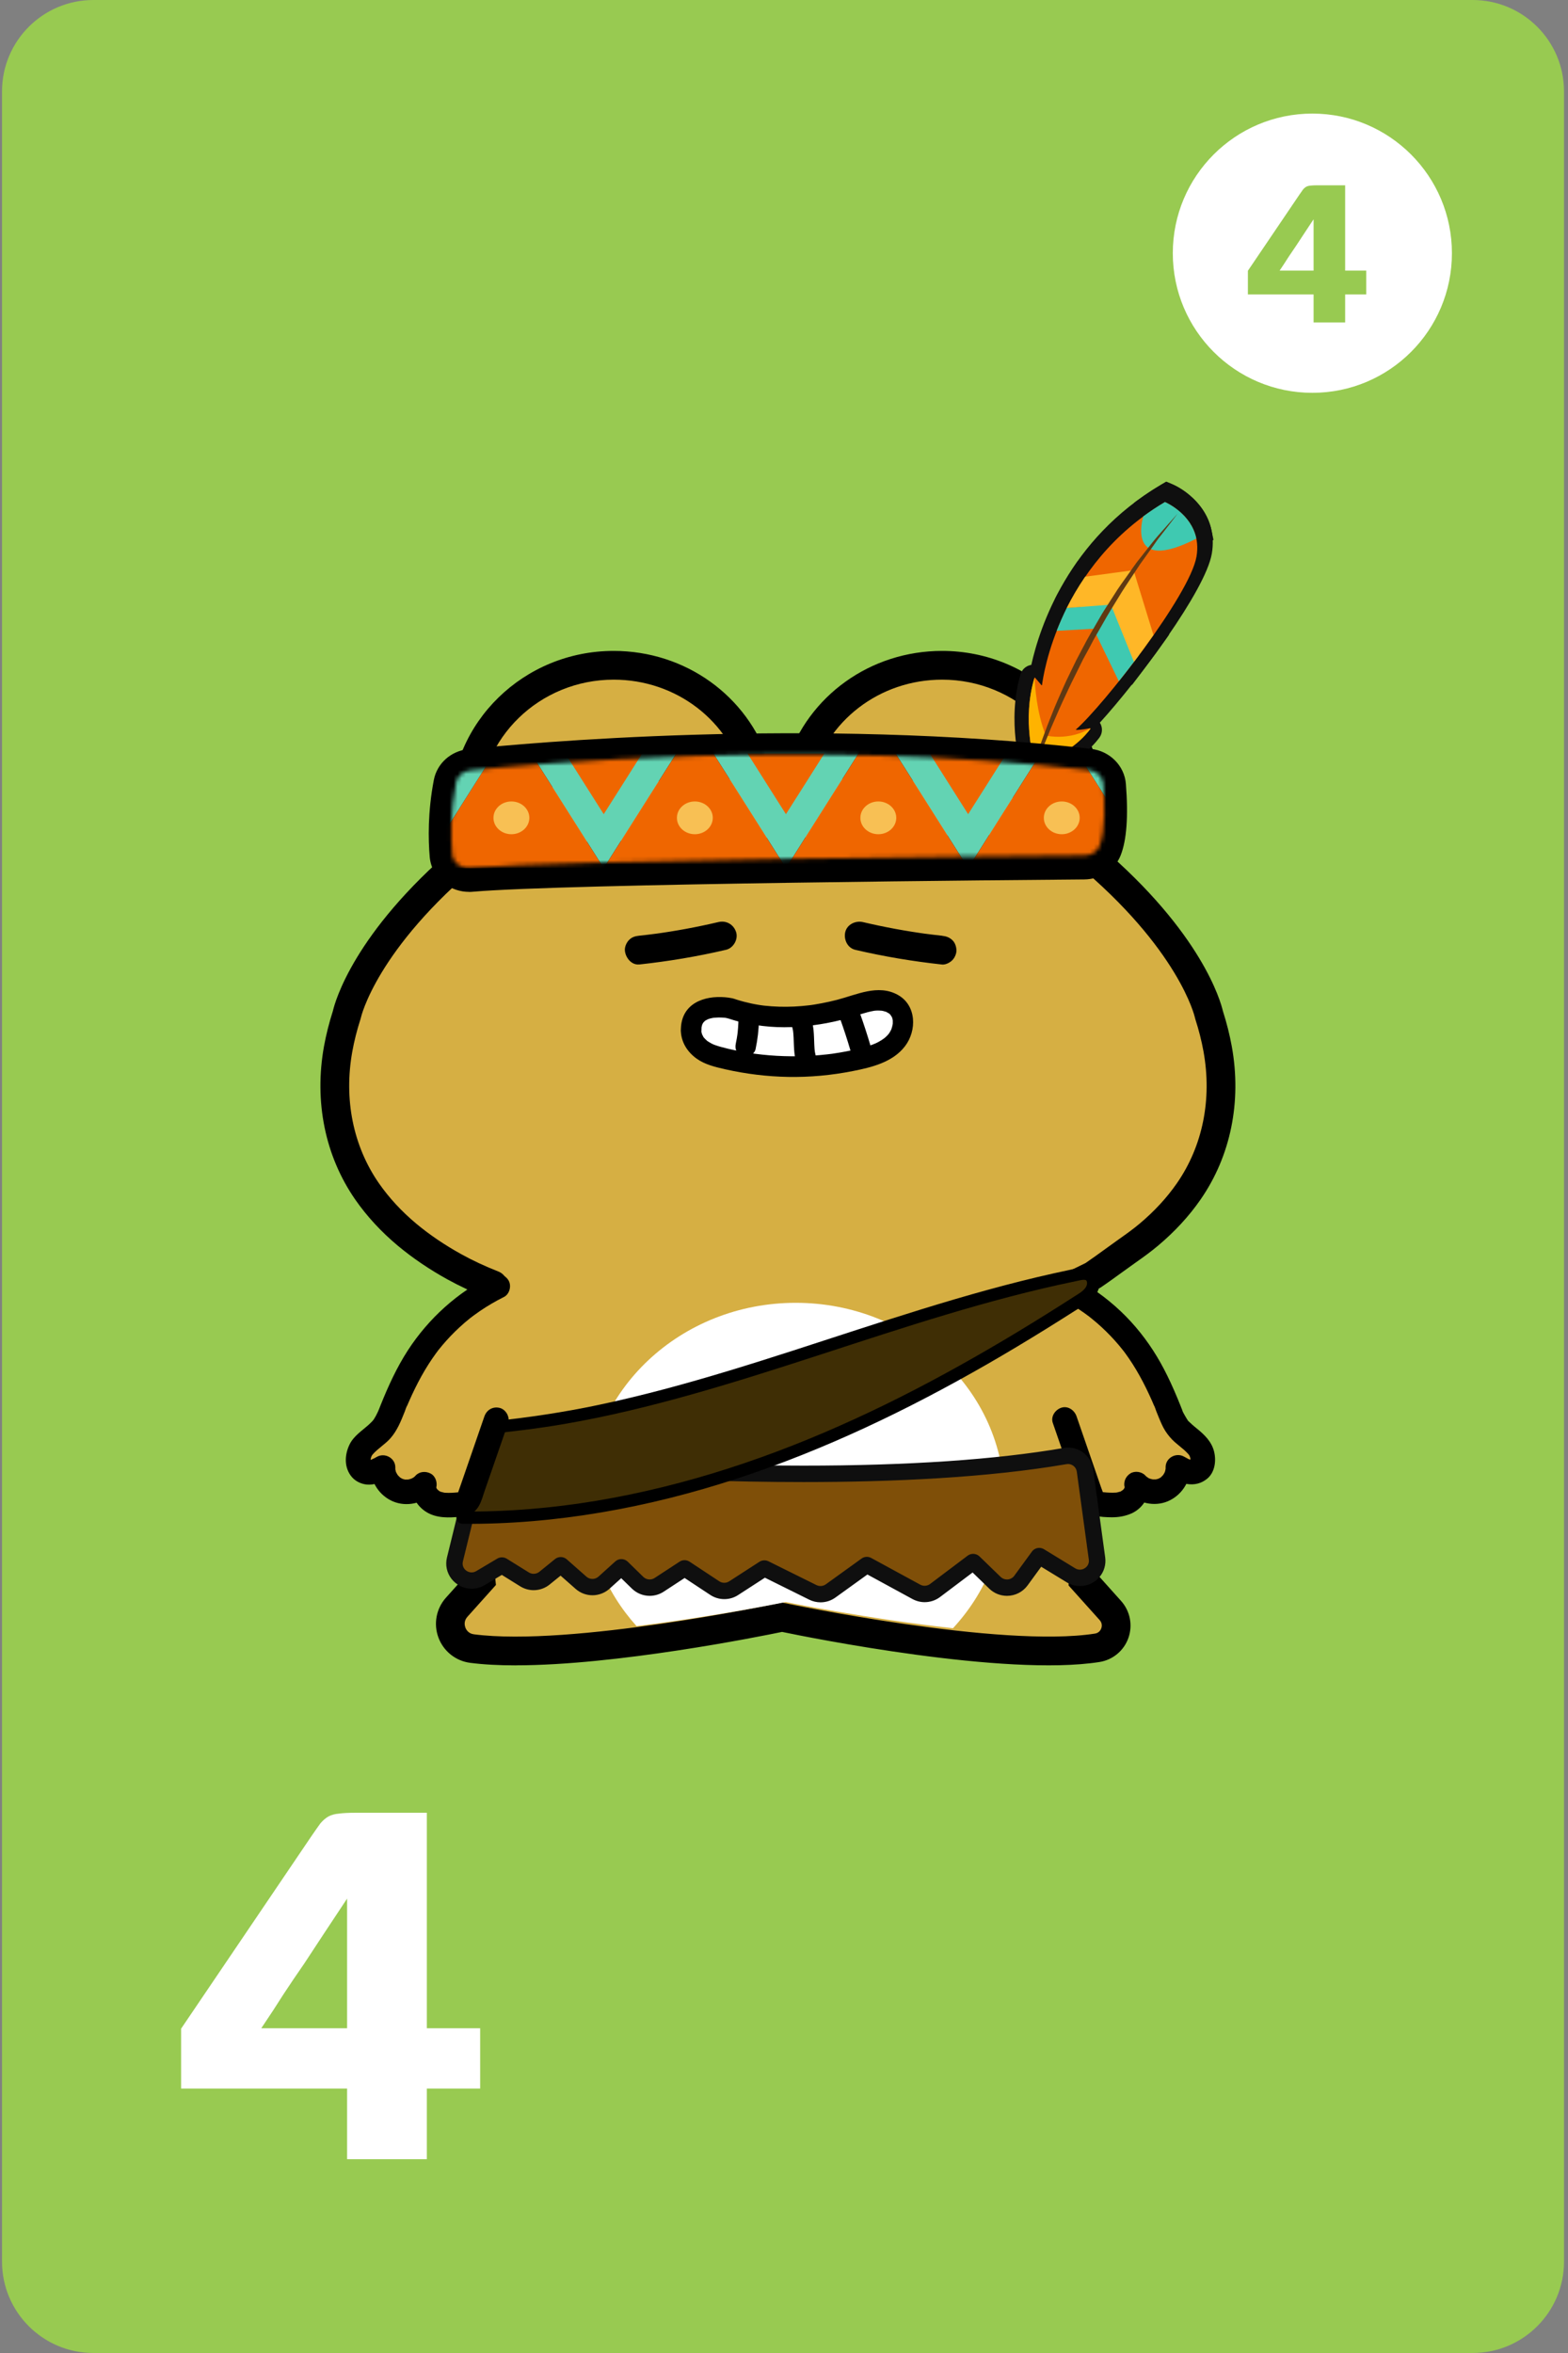 <svg width="382" height="573" viewBox="0 0 382 573" fill="none" xmlns="http://www.w3.org/2000/svg">
<rect x="0" y="0" width="382" height="573" fill="#808080" stroke="none"/>
<g clip-path="url(#clip0_873_1786)">
<path d="M358.76 0H22.76C10.461 0 0.49 9.971 0.49 22.27V550.73C0.49 563.029 10.461 573 22.76 573H358.76C371.06 573 381.03 563.029 381.03 550.73V22.27C381.03 9.971 371.06 0 358.76 0Z" fill="#98CA51"/>
<path d="M319.721 95.66C338.498 95.66 353.721 80.438 353.721 61.66C353.721 42.882 338.498 27.66 319.721 27.66C300.943 27.66 285.721 42.882 285.721 61.66C285.721 80.438 300.943 95.66 319.721 95.66Z" fill="white"/>
<path d="M327.709 65.895H332.849V71.704H327.709V78.516H320.019V71.704H304.014V65.937L316.551 47.424C316.913 46.894 317.205 46.477 317.428 46.17C317.679 45.864 317.958 45.627 318.264 45.46C318.543 45.32 318.863 45.237 319.225 45.209C319.615 45.153 320.159 45.125 320.855 45.125H327.709V65.895ZM320.019 65.895V53.4C319.211 54.626 318.473 55.74 317.804 56.743C317.164 57.718 316.523 58.693 315.882 59.668C315.186 60.671 314.517 61.66 313.876 62.635C313.263 63.61 312.553 64.697 311.745 65.895H320.019Z" fill="#98CA51"/>
<path d="M68.981 546.34C87.758 546.34 102.98 531.118 102.98 512.34C102.98 493.562 87.758 478.34 68.981 478.34C50.203 478.34 34.98 493.562 34.98 512.34C34.98 531.118 50.203 546.34 68.981 546.34Z" fill="#98CA51"/>
<path d="M103.989 493.92H116.976V508.597H103.989V525.808H84.56V508.597H44.119V494.025L75.796 447.249C76.711 445.911 77.45 444.855 78.013 444.081C78.647 443.307 79.351 442.708 80.125 442.286C80.829 441.934 81.639 441.723 82.554 441.652C83.539 441.512 84.912 441.441 86.672 441.441H103.989V493.92ZM84.56 493.92V462.348C82.519 465.445 80.653 468.261 78.964 470.795C77.345 473.259 75.726 475.723 74.107 478.187C72.347 480.721 70.657 483.22 69.038 485.683C67.49 488.147 65.695 490.893 63.653 493.92H84.56Z" fill="white"/>
<path d="M263.75 362.59L120.41 349.11V304.03H265.28L263.75 362.59Z" fill="#D6AF43"/>
<path d="M120.111 312.89C116.881 311.62 113.721 310.16 110.651 308.47C106.601 306.23 102.741 303.65 99.201 300.71C95.491 297.61 92.151 294.07 89.411 290.11C82.311 279.87 80.181 267.52 82.371 255.43C82.881 252.61 83.601 249.83 84.481 247.11C84.481 247.11 87.961 229.7 114.831 207.42C113.831 204.19 113.291 200.78 113.291 197.24C113.291 177.78 129.501 162.01 149.501 162.01C166.611 162.01 180.931 173.56 184.721 189.07C185.331 188.95 188.321 188.97 189.511 188.99C190.711 188.98 193.701 188.95 194.301 189.07C198.091 173.55 212.411 162.01 229.521 162.01C249.521 162.01 265.731 177.78 265.731 197.24C265.731 200.78 265.191 204.2 264.191 207.42C291.071 229.69 294.541 247.11 294.541 247.11C295.421 249.84 296.141 252.62 296.651 255.43C298.841 267.52 296.711 279.87 289.611 290.11C286.871 294.06 283.531 297.6 279.821 300.71C278.171 302.09 276.431 303.35 274.671 304.58C271.841 306.57 269.081 308.66 266.221 310.6L261.541 312.89" fill="#D6AF43"/>
<path d="M120.11 316.39C119.68 316.39 119.25 316.31 118.83 316.14C115.27 314.74 112.05 313.23 108.96 311.53C104.6 309.12 100.56 306.38 96.971 303.4C92.861 299.97 89.361 296.17 86.54 292.11C79.201 281.52 76.501 268.27 78.93 254.81C79.441 252 80.171 249.1 81.1 246.19C81.621 243.94 86.201 227.2 110.86 206.19C110.15 203.26 109.79 200.26 109.79 197.24C109.79 175.89 127.6 158.51 149.5 158.51C166.98 158.51 182.14 169.46 187.33 185.48C187.94 185.48 188.67 185.48 189.55 185.49C190.39 185.49 191.1 185.49 191.69 185.48C196.89 169.46 212.05 158.51 229.52 158.51C251.41 158.51 269.23 175.88 269.23 197.24C269.23 200.26 268.87 203.26 268.16 206.19C292.82 227.21 297.4 243.95 297.92 246.19C298.85 249.1 299.58 252 300.09 254.81C302.53 268.27 299.83 281.52 292.48 292.11C289.67 296.17 286.16 299.97 282.06 303.4C280.41 304.78 278.72 306.02 276.68 307.45C275.56 308.24 274.45 309.04 273.34 309.85C271.67 311.06 269.94 312.32 268.18 313.51L267.76 313.75L263.08 316.04C261.34 316.89 259.25 316.17 258.4 314.44C257.55 312.7 258.27 310.61 260 309.76L264.46 307.58C266.06 306.49 267.67 305.32 269.23 304.19C270.37 303.36 271.51 302.54 272.65 301.73C274.54 300.4 276.11 299.26 277.57 298.04C281.19 295.01 284.27 291.68 286.73 288.13C293.01 279.07 295.31 267.68 293.2 256.06C292.74 253.5 292.07 250.85 291.21 248.19L291.11 247.8C291.08 247.66 287.32 231.14 261.96 210.12L260.16 208.63L260.85 206.39C261.77 203.42 262.24 200.35 262.24 197.24C262.24 179.74 247.57 165.51 229.53 165.51C214.3 165.51 201.22 175.54 197.71 189.9L196.92 193.15L193.73 192.52C193.39 192.49 192.19 192.45 189.56 192.48C186.86 192.45 185.65 192.48 185.31 192.52L182.12 193.15L181.33 189.9C177.82 175.54 164.74 165.51 149.51 165.51C131.48 165.51 116.8 179.74 116.8 197.24C116.8 200.34 117.27 203.42 118.19 206.39L118.88 208.63L117.08 210.12C91.721 231.14 87.96 247.65 87.921 247.82L87.82 248.19C86.96 250.86 86.29 253.51 85.831 256.06C83.731 267.68 86.02 279.07 92.3 288.13C94.76 291.67 97.841 295.01 101.46 298.03C104.71 300.73 108.38 303.21 112.36 305.41C115.18 306.97 118.14 308.35 121.42 309.64C123.22 310.35 124.1 312.38 123.39 314.18C122.85 315.56 121.53 316.4 120.13 316.4L120.11 316.39Z" fill="black"/>
<path d="M116.62 345.11C115.14 364.83 117.19 384.79 117.19 384.79L111.27 391.38C108.01 395.01 110.15 400.81 114.98 401.45C139.42 404.65 190.52 393.83 190.52 393.83C190.52 393.83 243.4 405.03 267.3 401.27C271.59 400.6 273.4 395.42 270.51 392.2L263.86 384.79C263.86 384.79 264.26 369.38 263.97 355.85V347.15" fill="#D6AF43"/>
<path d="M125.64 405.55C121.6 405.55 117.84 405.36 114.53 404.93C111.01 404.47 108.05 402.11 106.81 398.77C105.57 395.43 106.28 391.7 108.66 389.05L113.55 383.6C113.1 378.48 111.85 361.72 113.12 344.85C113.26 342.92 114.94 341.48 116.87 341.62C118.8 341.76 120.24 343.44 120.1 345.37C118.66 364.54 120.64 384.24 120.66 384.43L120.82 385.97L113.87 393.72C112.93 394.76 113.21 395.89 113.37 396.33C113.53 396.76 114.05 397.8 115.43 397.98C139 401.07 189.29 390.51 189.79 390.4L190.52 390.25L191.25 390.4C191.77 390.51 243.78 401.42 266.76 397.81C267.79 397.65 268.18 396.86 268.3 396.53C268.42 396.19 268.62 395.33 267.91 394.53L260.33 386.09L260.37 384.7C260.37 384.55 260.77 369.22 260.48 355.93V347.15C260.48 345.22 262.05 343.65 263.98 343.65C265.91 343.65 267.48 345.22 267.48 347.15V355.85C267.72 366.89 267.49 379.37 267.4 383.48L273.12 389.86C275.32 392.31 276 395.77 274.9 398.88C273.8 401.98 271.1 404.22 267.86 404.73C244.86 408.35 197.26 398.8 190.53 397.4C184.87 398.57 150.17 405.54 125.64 405.54V405.55Z" fill="black"/>
<path d="M232.161 396.51C239.951 388.1 244.691 377.12 244.691 365.09C244.691 338.67 221.931 317.26 193.861 317.26C165.791 317.26 143.031 338.68 143.031 365.09C143.031 376.87 147.571 387.66 155.081 395.99C174.261 393.64 191.411 390.13 191.411 390.13C191.411 390.13 211.291 394.2 232.181 396.51H232.161Z" fill="white"/>
<path d="M251.73 186.67C251.73 186.67 248.32 175.91 251.49 165.05C251.54 164.87 251.78 164.82 251.91 164.96L253.45 166.75C253.45 166.75 256.52 137.08 284.36 120.64C284.36 120.64 293.96 124.64 292.27 134.34C290.59 144.04 268.62 172.03 261.88 177.83C261.88 177.83 262.85 177.95 265.17 177.48C265.38 177.44 265.54 177.68 265.41 177.85C264.25 179.39 260.12 184.14 251.73 186.65V186.67Z" fill="#EF6600"/>
<path d="M249.77 190.39L248.88 187.58C248.73 187.1 245.23 175.81 248.62 164.21C248.96 163.07 249.89 162.2 251.05 161.95C251.12 161.94 251.19 161.92 251.25 161.91C253.31 152.63 260.32 131.35 282.83 118.06L284.12 117.3L285.51 117.88C289.59 119.58 296.88 125.32 295.22 134.86C293.66 143.82 277.22 165.82 267.95 175.98C267.95 175.98 267.95 175.99 267.96 176C268.68 177.15 268.62 178.59 267.81 179.67C266.26 181.73 261.67 186.83 252.59 189.54L249.76 190.39H249.77ZM253.34 171.25C252.86 175.83 253.38 180.03 253.88 182.72C255.57 182.01 257 181.22 258.2 180.42L254.76 180.01L259.93 175.56C266.9 169.56 287.87 142.2 289.32 133.83C290.25 128.47 286.53 125.37 284.47 124.09C259.54 139.73 256.47 166.78 256.44 167.06L255.72 174.01L253.35 171.24L253.34 171.25Z" fill="#0F0F0F"/>
<path d="M292.241 129.84C290.931 123.4 284.361 120.66 284.361 120.66C282.421 121.8 280.611 123.01 278.901 124.27C278.861 124.4 274.381 139 292.241 129.84Z" fill="#3FC9B1"/>
<path d="M282.86 135.85C280.87 135.85 279.24 135.31 277.95 134.22C273.99 130.9 275.66 124.62 276.03 123.39L276.32 122.44L277.12 121.85C278.97 120.49 280.89 119.21 282.83 118.07L284.12 117.31L285.51 117.89C285.84 118.03 293.56 121.34 295.17 129.24L295.63 131.47L293.61 132.51C289.27 134.74 285.7 135.85 282.87 135.85H282.86ZM281.55 126.05C281.27 127.52 281.3 129.19 281.8 129.62C281.81 129.63 283.15 130.65 288.52 128.29C287.44 126.25 285.65 124.87 284.45 124.11C283.47 124.73 282.5 125.38 281.55 126.05Z" fill="#0F0F0F"/>
<path d="M276.478 137.76L264.328 139.39C263.488 140.62 262.698 141.89 261.948 143.18C261.558 143.85 261.178 144.52 260.808 145.2C260.438 145.88 259.988 146.52 259.738 147.21C259.988 147.29 260.358 147.2 260.628 147.18L262.218 147.06C263.618 146.96 265.018 146.85 266.418 146.75C267.868 146.64 269.318 146.53 270.768 146.42L276.568 160.79C278.238 158.59 279.898 156.32 281.488 154.06L276.478 137.77V137.76Z" fill="#FFB727"/>
<path d="M275.759 166.81L268.809 149.57L260.849 150.17C260.379 150.23 259.629 150.33 258.799 150.06L255.879 149.1L256.909 146.21C257.179 145.44 257.579 144.78 257.889 144.24C257.989 144.08 258.079 143.91 258.169 143.76C258.549 143.06 258.949 142.37 259.349 141.68C260.199 140.22 261.019 138.93 261.849 137.71L262.599 136.61L278.599 134.46L284.789 154.58L283.949 155.78C282.389 158 280.709 160.3 278.959 162.6L275.769 166.81H275.759ZM272.729 143.26L277.339 154.7C277.619 154.31 277.899 153.92 278.179 153.53L274.349 141.08L266.059 142.19C265.719 142.72 265.379 143.27 265.029 143.84L272.729 143.26Z" fill="#0F0F0F"/>
<path d="M249.27 194.8C249.27 194.8 249.34 194.49 249.47 193.91C249.6 193.33 249.79 192.48 250.08 191.42C250.37 190.35 250.72 189.05 251.16 187.58C251.38 186.84 251.62 186.06 251.87 185.23C252.12 184.4 252.43 183.55 252.73 182.64C253.31 180.83 254.04 178.91 254.8 176.86C255.18 175.84 255.62 174.81 256.04 173.74C256.47 172.68 256.89 171.59 257.38 170.5C258.35 168.33 259.3 166.05 260.43 163.81C260.98 162.68 261.53 161.55 262.09 160.41C262.68 159.29 263.28 158.16 263.87 157.03C265.04 154.76 266.35 152.57 267.61 150.39C267.93 149.85 268.24 149.3 268.55 148.77C268.86 148.23 269.22 147.72 269.54 147.19C270.21 146.15 270.87 145.12 271.52 144.11C272.77 142.07 274.18 140.2 275.45 138.39C276.09 137.49 276.7 136.61 277.32 135.78C277.97 134.96 278.59 134.17 279.19 133.41C280.39 131.9 281.47 130.49 282.5 129.3C283.54 128.12 284.45 127.09 285.2 126.24C285.94 125.39 286.55 124.74 286.95 124.28C287.36 123.83 287.57 123.59 287.57 123.59C287.57 123.59 287.38 123.85 287.01 124.33C286.64 124.81 286.12 125.52 285.43 126.4C284.74 127.29 283.91 128.37 282.95 129.6C282.46 130.21 282.01 130.91 281.5 131.62C280.99 132.33 280.46 133.08 279.9 133.86C279.34 134.64 278.76 135.45 278.16 136.29C277.59 137.15 277 138.04 276.39 138.95C275.19 140.79 273.87 142.68 272.66 144.73C271.42 146.77 270.09 148.84 268.88 151.03C268.26 152.11 267.63 153.21 267.01 154.3C266.23 155.62 265.59 157.01 264.82 158.34C264.31 159.32 263.79 160.29 263.28 161.27C262.77 162.31 262.26 163.34 261.75 164.37C260.62 166.59 259.61 168.82 258.6 170.97C258.08 172.04 257.65 173.12 257.18 174.16C256.73 175.21 256.26 176.22 255.84 177.22C255.03 179.23 254.21 181.12 253.54 182.89C252.84 184.65 252.23 186.28 251.7 187.72C251.16 189.16 250.73 190.43 250.37 191.48C250.02 192.53 249.75 193.35 249.56 193.92C249.38 194.49 249.29 194.79 249.29 194.79L249.27 194.8Z" fill="#603913"/>
<path d="M252.13 195.7L246.34 194.16L246.54 193.27C246.68 192.66 246.88 191.77 247.18 190.65C247.49 189.49 247.85 188.19 248.28 186.72L248.99 184.36C249.16 183.79 249.36 183.22 249.56 182.63L249.87 181.7C250.38 180.12 250.99 178.46 251.64 176.71L251.97 175.82C252.23 175.13 252.5 174.45 252.78 173.75L253.5 171.96C253.86 171.07 254.22 170.16 254.63 169.26C254.88 168.69 255.14 168.11 255.4 167.52C256.12 165.87 256.87 164.17 257.73 162.46L259.37 159.1L261.19 155.63C262.19 153.69 263.3 151.78 264.37 149.94L265.93 147.25C266.15 146.87 266.4 146.48 266.64 146.1C266.75 145.93 266.86 145.76 266.97 145.58L268.96 142.47C269.91 140.92 270.94 139.47 271.95 138.07C272.29 137.59 272.63 137.12 272.96 136.65L273.66 135.67C274.07 135.09 274.48 134.52 274.88 133.97L277.62 130.49C278.51 129.36 279.36 128.29 280.18 127.33L282.91 124.24C283.43 123.65 283.88 123.15 284.25 122.74L285.3 121.57L289.92 125.39L288.93 126.69C288.61 127.12 288.21 127.64 287.75 128.24L285.27 131.43C284.97 131.81 284.71 132.18 284.45 132.56C284.27 132.82 284.08 133.09 283.88 133.36L280.58 137.98L278.84 140.6C278.5 141.12 278.14 141.66 277.77 142.22C276.9 143.52 276.01 144.87 275.19 146.26C274.83 146.86 274.47 147.44 274.11 148.03C273.22 149.48 272.29 150.97 271.46 152.49L269.57 155.8C269.17 156.47 268.83 157.13 268.46 157.83C268.12 158.49 267.77 159.15 267.4 159.8L265.4 163.68L264.39 165.71C263.49 167.49 262.66 169.27 261.86 170.99L261.27 172.25C260.96 172.9 260.69 173.52 260.43 174.13C260.25 174.56 260.06 174.99 259.87 175.4L259.4 176.46C259.11 177.1 258.83 177.74 258.57 178.37C258.27 179.11 257.97 179.85 257.67 180.57C257.18 181.74 256.72 182.87 256.31 183.95C255.6 185.74 255 187.34 254.47 188.77C253.95 190.18 253.52 191.43 253.17 192.45L252.11 195.68L252.13 195.7Z" fill="#0F0F0F"/>
<path d="M252.159 186.23C251.909 185.42 248.929 175.22 252.029 165.03C252.049 164.98 252.109 164.96 252.149 165.01L253.739 166.87C253.739 166.87 253.849 166.9 253.859 166.84C254.129 164.63 257.939 137.57 283.789 122.29C283.809 122.28 283.829 122.28 283.849 122.29C284.419 122.54 293.069 126.47 291.489 135.56C289.869 144.91 268.799 171.8 262.139 177.63C262.099 177.67 262.119 177.73 262.179 177.74C262.539 177.75 263.579 177.74 265.499 177.34C265.609 177.32 265.699 177.43 265.629 177.52C264.799 178.68 260.839 183.69 252.249 186.28C252.219 186.28 252.189 186.28 252.179 186.25L252.159 186.23Z" fill="#EF6600"/>
<path d="M254.759 179.08C252.539 173.46 252.139 167 252.079 165.32C252.079 165.24 251.969 165.24 251.949 165.31C248.989 175.41 251.919 185.43 252.159 186.23C252.159 186.26 252.199 186.27 252.229 186.26C260.869 183.66 264.819 178.62 265.629 177.49C265.669 177.43 265.599 177.37 265.539 177.41C260.509 180.35 255.259 179.23 254.809 179.13C254.789 179.13 254.769 179.11 254.769 179.09L254.759 179.08Z" fill="#FFB300"/>
<path d="M291.439 131.11C290.189 125.15 284.299 122.47 283.839 122.27C283.819 122.27 283.799 122.27 283.779 122.27C281.909 123.37 280.169 124.54 278.529 125.75C278.529 125.75 278.519 125.75 278.519 125.77C278.409 126.14 274.309 139.94 291.399 131.19C291.429 131.18 291.439 131.14 291.439 131.11Z" fill="#3FC9B1"/>
<path d="M264.788 149.85L272.528 165.81C272.528 165.81 272.608 165.86 272.638 165.82C274.208 163.85 275.828 161.76 277.418 159.62C277.428 159.6 277.438 159.58 277.428 159.56L272.618 143.92C272.618 143.92 272.578 143.87 272.548 143.87L261.318 145.38" fill="#3FC9B1"/>
<path d="M276.109 138.86L264.409 140.43C264.409 140.43 264.369 140.44 264.359 140.46C262.599 143.03 261.099 145.61 259.869 148.06L270.579 147.24C270.579 147.24 270.639 147.25 270.649 147.28L276.209 161.06C276.209 161.06 276.289 161.12 276.319 161.08C277.909 158.98 279.489 156.82 280.999 154.67C281.009 154.65 281.019 154.63 280.999 154.61L276.169 138.9C276.169 138.9 276.129 138.85 276.099 138.85L276.109 138.86Z" fill="#FFB727"/>
<path d="M249.779 194.16C249.779 194.16 249.849 193.86 249.969 193.3C250.089 192.74 250.279 191.92 250.559 190.88C250.839 189.84 251.179 188.59 251.609 187.15C251.829 186.43 252.049 185.67 252.299 184.87C252.539 184.07 252.839 183.24 253.129 182.36C253.699 180.61 254.399 178.74 255.139 176.76C255.509 175.77 255.929 174.77 256.339 173.73C256.759 172.7 257.169 171.64 257.639 170.59C258.579 168.48 259.499 166.27 260.589 164.1C261.119 163.01 261.659 161.91 262.189 160.8C262.759 159.71 263.339 158.62 263.919 157.52C265.049 155.32 266.319 153.19 267.549 151.08C267.859 150.55 268.159 150.03 268.459 149.51C268.759 148.99 269.109 148.49 269.419 147.98C270.069 146.97 270.709 145.97 271.339 144.99C272.549 143.01 273.919 141.2 275.149 139.45C275.769 138.58 276.359 137.72 276.959 136.91C277.589 136.12 278.189 135.35 278.769 134.61C279.939 133.14 280.979 131.78 281.979 130.62C282.989 129.47 283.869 128.48 284.599 127.65C285.319 126.83 285.909 126.19 286.299 125.75C286.689 125.31 286.899 125.08 286.899 125.08C286.899 125.08 286.709 125.33 286.359 125.79C285.999 126.25 285.489 126.94 284.819 127.8C284.149 128.66 283.339 129.71 282.409 130.9C281.929 131.49 281.499 132.17 280.999 132.86C280.509 133.55 279.989 134.28 279.449 135.03C278.909 135.78 278.349 136.57 277.759 137.39C277.209 138.22 276.639 139.08 276.049 139.97C274.889 141.75 273.609 143.59 272.429 145.58C271.229 147.56 269.939 149.57 268.769 151.69C268.169 152.74 267.559 153.8 266.949 154.87C266.219 156.1 265.619 157.39 264.919 158.63L263.889 160.51C263.209 161.89 262.529 163.26 261.849 164.63C260.759 166.79 259.769 168.95 258.799 171.03C258.299 172.07 257.879 173.12 257.429 174.12C256.989 175.13 256.539 176.12 256.129 177.09C255.339 179.04 254.549 180.87 253.899 182.59C253.219 184.3 252.629 185.88 252.109 187.28C251.589 188.68 251.169 189.91 250.819 190.93C250.479 191.95 250.219 192.75 250.039 193.29C249.869 193.84 249.779 194.13 249.779 194.13V194.16Z" fill="#603913"/>
<path d="M263.22 147.81L259.88 148.06C258.98 149.89 258.17 151.75 257.43 153.62L266.35 153.12L266.47 151.04" fill="#3FC9B1"/>
<path d="M155.74 234.87C162.86 234.1 169.92 232.92 176.89 231.29C178.67 230.87 179.9 228.73 179.33 226.98C178.73 225.12 176.94 224.09 175.02 224.54C169.78 225.77 164.48 226.75 159.14 227.47L160.07 227.34C158.62 227.53 157.18 227.71 155.73 227.86C154.78 227.96 153.96 228.18 153.26 228.89C152.65 229.5 152.2 230.49 152.23 231.36C152.31 233.09 153.78 235.07 155.73 234.86L155.74 234.87Z" fill="black"/>
<path d="M229.52 227.87C228.07 227.71 226.62 227.54 225.18 227.35L226.11 227.48C220.77 226.76 215.48 225.78 210.23 224.55C208.45 224.13 206.36 225.1 205.92 226.99C205.51 228.78 206.46 230.85 208.36 231.3C215.33 232.93 222.4 234.11 229.51 234.88C230.35 234.97 231.42 234.42 231.98 233.85C232.59 233.24 233.04 232.25 233.01 231.38C232.98 230.51 232.67 229.54 231.98 228.91C231.26 228.24 230.48 227.99 229.51 227.88L229.52 227.87Z" fill="black"/>
<path d="M114.28 217.19C112.11 217.19 110.01 216.49 108.29 215.18C106.22 213.6 104.91 211.23 104.69 208.69C104.32 204.43 104.2 197.72 105.69 189.94C106.47 185.89 109.86 182.86 114.13 182.42C127.44 181.03 197.32 174.5 265.82 182.37C270.38 182.89 273.94 186.47 274.29 190.89C274.91 198.76 274.48 204.62 273.01 208.31C271.61 211.83 268.12 214.13 264.13 214.16C251.26 214.26 137.7 215.19 115.16 217.16C114.86 217.19 114.57 217.2 114.27 217.2L114.28 217.19ZM116.27 193.26C115.41 198.34 115.35 202.81 115.53 206.09C140.21 204.23 240.39 203.34 263.1 203.16C263.5 201.31 263.73 198.01 263.42 193.16C197.98 185.81 131.47 191.71 116.27 193.26Z" fill="black"/>
<mask id="mask0_873_1786" style="mask-type:luminance" maskUnits="userSpaceOnUse" x="109" y="183" width="161" height="29">
<path d="M114.56 187.59C129.21 186.06 197.64 179.74 265.35 187.53C267.219 187.75 268.66 189.14 268.79 190.86C269.12 194.95 269.42 202.27 267.85 206.07C267.279 207.44 265.82 208.33 264.21 208.34C248.9 208.46 136.69 209.39 114.49 211.38C112.29 211.58 110.36 210.09 110.18 208.08C109.84 204.24 109.68 197.91 111.11 190.54C111.41 188.98 112.82 187.78 114.55 187.6L114.56 187.59Z" fill="white"/>
</mask>
<g mask="url(#mask0_873_1786)">
<path d="M213.669 176.37H169.279L180.379 193.89L191.479 211.42L202.569 193.89L213.669 176.37Z" fill="#63D3B3"/>
<path d="M258.06 176.37H213.67L224.77 193.89L235.87 211.42L246.96 193.89L258.06 176.37Z" fill="#63D3B3"/>
<path d="M169.279 176.37H124.889L135.979 193.89L147.079 211.42L158.179 193.89L169.279 176.37Z" fill="#63D3B3"/>
<path d="M124.889 176.37L113.789 193.89L102.689 211.42H124.889H147.079L135.979 193.89L124.889 176.37Z" fill="#EF6600"/>
<path d="M169.28 176.37L158.18 193.89L147.08 211.42H169.28H191.48L180.38 193.89L169.28 176.37Z" fill="#EF6600"/>
<path d="M213.669 176.37L202.569 193.89L191.479 211.42H213.669H235.869L224.769 193.89L213.669 176.37Z" fill="#EF6600"/>
<path d="M269.159 193.89L258.059 176.37L246.959 193.89L235.869 211.42H258.059H280.189V211.31L269.159 193.89Z" fill="#EF6600"/>
<path d="M128.959 199.16C128.959 201.36 126.999 203.15 124.589 203.15C122.179 203.15 120.219 201.37 120.219 199.16C120.219 196.95 122.179 195.17 124.589 195.17C126.999 195.17 128.959 196.96 128.959 199.16Z" fill="#F8C054"/>
<path d="M173.65 199.16C173.65 201.36 171.69 203.15 169.28 203.15C166.87 203.15 164.91 201.37 164.91 199.16C164.91 196.95 166.87 195.17 169.28 195.17C171.69 195.17 173.65 196.96 173.65 199.16Z" fill="#F8C054"/>
<path d="M218.349 199.16C218.349 201.36 216.389 203.15 213.979 203.15C211.569 203.15 209.609 201.37 209.609 199.16C209.609 196.95 211.569 195.17 213.979 195.17C216.389 195.17 218.349 196.96 218.349 199.16Z" fill="#F8C054"/>
<path d="M263.039 199.16C263.039 201.36 261.079 203.15 258.669 203.15C256.259 203.15 254.299 201.37 254.299 199.16C254.299 196.95 256.259 195.17 258.669 195.17C261.079 195.17 263.039 196.96 263.039 199.16Z" fill="#F8C054"/>
<path d="M156.449 183.48H137.709L142.399 190.88L147.079 198.27L151.769 190.88L156.449 183.48Z" fill="#EF6600"/>
<path d="M200.839 183.48H182.109L186.789 190.88L191.469 198.27L196.159 190.88L200.839 183.48Z" fill="#EF6600"/>
<path d="M245.23 183.48H226.5L231.18 190.88L235.86 198.27L240.55 190.88L245.23 183.48Z" fill="#EF6600"/>
<path d="M270.889 183.48H280.189V176.37H258.059L269.159 193.89L280.189 211.31V198.17L275.569 190.88L270.889 183.48Z" fill="#63D3B3"/>
<path d="M102.689 176.37V183.48H112.059L107.369 190.88L102.689 198.27V211.42L113.789 193.89L124.889 176.37H102.689Z" fill="#63D3B3"/>
<path d="M112.059 183.48H102.689V198.27L107.369 190.88L112.059 183.48Z" fill="#F96C41"/>
</g>
<path d="M168.37 251.14C168.43 252.97 169.55 254.65 171.06 255.69C172.56 256.74 174.36 257.26 176.14 257.69C187.16 260.38 198.81 260.46 209.84 257.8C212.84 257.08 215.93 256.07 218.03 253.82C220.13 251.57 220.82 247.73 218.76 245.44C217.45 243.99 215.36 243.47 213.41 243.59C211.46 243.71 209.6 244.38 207.73 244.97C198.08 248 187.46 248.84 177.9 245.53C177.9 245.53 168.11 243.47 168.36 251.13L168.37 251.14Z" fill="white"/>
<path d="M165.87 251.14C166.02 253.92 167.49 256.2 169.72 257.8C171.72 259.24 174.26 259.84 176.63 260.38C181.68 261.52 186.87 262.16 192.05 262.25C197.31 262.34 202.58 261.85 207.74 260.83C212.32 259.93 217.45 258.7 220.45 254.81C223.41 250.98 223.31 244.8 218.71 242.26C213.91 239.61 208.7 242.24 203.91 243.48C202.7 243.79 201.48 244.07 200.25 244.3C199.69 244.41 199.13 244.51 198.57 244.6C198.27 244.65 197.97 244.69 197.67 244.74C197.6 244.75 197.12 244.81 197.44 244.77C197.76 244.73 197.08 244.81 197.1 244.81C194.7 245.1 192.28 245.22 189.86 245.15C188.62 245.11 187.38 245.03 186.15 244.89C185.99 244.87 185.33 244.78 185.81 244.85C185.51 244.81 185.22 244.76 184.92 244.72C184.29 244.62 183.66 244.5 183.04 244.37C181.83 244.11 180.63 243.8 179.44 243.42C179.09 243.31 178.76 243.17 178.4 243.1C173.76 242.17 167.58 243.17 166.17 248.46C165.94 249.32 165.85 250.25 165.88 251.14C165.91 252.45 167.01 253.7 168.38 253.64C169.71 253.58 170.91 252.54 170.88 251.14C170.88 250.8 170.89 250.47 170.91 250.13C170.93 249.75 170.79 250.77 170.91 250.15C170.94 249.99 170.98 249.83 171.03 249.67C171.07 249.54 171.12 249.41 171.16 249.28C171.24 249 170.9 249.82 171.04 249.57C171.07 249.52 171.09 249.47 171.11 249.42C171.18 249.29 171.24 249.17 171.32 249.05C171.35 249.01 171.38 248.96 171.41 248.92C171.62 248.58 171.3 249.08 171.23 249.14C171.4 248.99 171.55 248.79 171.71 248.63C172.09 248.25 171.34 248.87 171.59 248.71C171.7 248.64 171.81 248.56 171.92 248.49C172.12 248.37 172.33 248.28 172.53 248.17C172.8 248.02 171.87 248.41 172.39 248.23C172.52 248.19 172.64 248.14 172.76 248.1C172.98 248.03 173.2 247.97 173.43 247.93C173.56 247.9 173.69 247.88 173.82 247.85C173.87 247.85 173.92 247.84 173.96 247.83C174.36 247.75 173.69 247.87 173.63 247.87C174.1 247.85 174.56 247.78 175.03 247.78C175.45 247.78 175.86 247.79 176.27 247.82C176.43 247.83 176.6 247.85 176.76 247.86C176.84 247.86 176.93 247.88 177.01 247.89C177.44 247.94 176.31 247.79 176.62 247.84C177.36 247.96 178.02 248.21 178.75 248.43C181.06 249.12 183.42 249.55 185.8 249.84C190.46 250.41 195.15 250.16 199.78 249.43C201.99 249.08 204.18 248.6 206.34 248C208.57 247.38 210.75 246.52 213.04 246.13C213.43 246.06 212.67 246.13 213.07 246.13C213.19 246.13 213.3 246.11 213.42 246.1C213.67 246.08 213.93 246.08 214.18 246.09C214.4 246.09 214.62 246.12 214.85 246.13C215.15 246.15 214.66 246.12 214.66 246.1C214.66 246.1 215.08 246.18 215.13 246.19C215.35 246.24 215.56 246.3 215.77 246.37C215.87 246.4 216.03 246.44 216.12 246.5C216.06 246.46 215.64 246.25 216.03 246.48C216.22 246.59 216.4 246.71 216.59 246.81C216.86 246.95 216.43 246.7 216.46 246.69C216.51 246.69 216.76 246.95 216.81 247C216.9 247.09 216.97 247.18 217.06 247.27C217.25 247.45 216.94 247.13 216.94 247.1C216.94 247.2 217.23 247.58 217.29 247.68C217.51 248.06 217.14 247.2 217.33 247.78C217.4 247.99 217.44 248.21 217.5 248.43C217.59 248.76 217.46 247.92 217.48 248.27C217.48 248.35 217.5 248.44 217.5 248.52C217.51 248.75 217.51 248.98 217.5 249.21C217.5 249.3 217.48 249.38 217.48 249.47C217.48 249.82 217.58 248.98 217.5 249.32C217.45 249.55 217.41 249.78 217.35 250.01C217.3 250.21 217.23 250.4 217.17 250.6C217.03 251.04 217.21 250.55 217.22 250.5C217.2 250.59 217.11 250.74 217.07 250.82C216.99 250.98 216.91 251.14 216.82 251.29C216.76 251.39 216.7 251.49 216.63 251.59C216.59 251.66 216.31 252.09 216.52 251.77C216.7 251.49 216.35 251.96 216.27 252.05C216.11 252.22 215.94 252.38 215.77 252.54C215.6 252.7 215.42 252.84 215.24 252.99C215.69 252.62 214.97 253.16 214.86 253.23C214.47 253.48 214.06 253.71 213.65 253.92C213.44 254.02 213.23 254.12 213.01 254.22C213.54 253.96 212.71 254.34 212.58 254.38C211.63 254.73 210.65 255.01 209.67 255.26C207.41 255.83 205.11 256.27 202.8 256.6C202.68 256.62 202.57 256.63 202.45 256.65C202.9 256.58 202.5 256.65 202.41 256.65C202.14 256.68 201.86 256.72 201.59 256.75C200.96 256.82 200.34 256.89 199.71 256.94C198.53 257.05 197.35 257.12 196.17 257.17C193.85 257.26 191.52 257.24 189.2 257.11C188.02 257.04 186.84 256.95 185.67 256.82C185.08 256.76 184.5 256.69 183.91 256.61C183.61 256.57 183.94 256.61 183.99 256.62C183.83 256.6 183.68 256.58 183.52 256.55C183.21 256.5 182.9 256.46 182.59 256.41C180.3 256.05 178.01 255.59 175.77 254.98C175.26 254.84 174.75 254.69 174.25 254.51C174.09 254.45 173.51 254.21 173.96 254.41C173.7 254.3 173.45 254.18 173.2 254.04C172.95 253.9 172.71 253.76 172.48 253.61C172.4 253.55 172.31 253.49 172.23 253.44C171.94 253.25 172.53 253.73 172.29 253.48C172.13 253.32 171.96 253.18 171.8 253.02C171.71 252.93 171.63 252.83 171.54 252.74C171.28 252.46 171.51 252.79 171.58 252.8C171.49 252.79 171.22 252.24 171.18 252.16C171.14 252.08 171.1 251.99 171.05 251.91C170.87 251.61 171.18 252.32 171.08 251.99C171.02 251.78 170.96 251.57 170.89 251.36C170.85 251.24 170.7 250.91 170.89 251.47C170.86 251.37 170.87 251.19 170.86 251.09C170.79 249.79 169.76 248.53 168.36 248.59C167.07 248.65 165.79 249.69 165.86 251.09L165.87 251.14Z" fill="black"/>
<path d="M179.901 248.25C179.881 249.61 179.781 250.96 179.601 252.31L179.691 251.65C179.571 252.49 179.431 253.33 179.251 254.16C179.111 254.82 179.151 255.49 179.501 256.09C179.801 256.61 180.401 257.1 180.991 257.24C181.631 257.39 182.351 257.35 182.921 256.99C183.451 256.65 183.931 256.13 184.071 255.5C184.571 253.13 184.861 250.7 184.901 248.27C184.921 246.96 183.731 245.71 182.401 245.77C181.071 245.83 179.921 246.87 179.901 248.27V248.25Z" fill="black"/>
<path d="M193.03 250.23C193.14 250.65 193.22 251.08 193.28 251.51L193.19 250.85C193.5 253.29 193.25 255.75 193.84 258.16C194.15 259.43 195.65 260.31 196.92 259.91C198.24 259.48 199 258.2 198.67 256.83C198.58 256.45 198.51 256.08 198.45 255.69L198.54 256.35C198.21 253.87 198.49 251.35 197.86 248.9C197.53 247.63 196.06 246.74 194.78 247.15C193.5 247.56 192.68 248.87 193.03 250.23Z" fill="black"/>
<path d="M204.651 248.03C205.571 250.6 206.421 253.19 207.191 255.81C207.561 257.06 208.971 257.98 210.271 257.56C211.571 257.14 212.411 255.83 212.021 254.48C211.251 251.86 210.401 249.27 209.481 246.7C209.261 246.08 208.921 245.55 208.331 245.21C207.791 244.9 207.001 244.76 206.401 244.96C205.191 245.35 204.181 246.72 204.651 248.04V248.03Z" fill="black"/>
<path d="M259.082 313.22C266.372 316.81 272.732 322.28 277.382 328.95C280.422 333.3 282.712 338.13 284.682 343.06C285.362 344.76 286.022 346.52 287.202 347.92C288.632 349.63 290.712 350.71 292.052 352.49C293.392 354.27 293.532 357.35 291.512 358.28C290.052 358.95 288.372 358.13 286.982 357.32C287.052 359.67 285.542 361.99 283.362 362.87C281.182 363.75 278.482 363.14 276.892 361.41C277.412 363.29 275.952 365.25 274.142 365.98C272.332 366.71 270.312 366.54 268.382 366.35C267.852 366.3 267.302 366.24 266.862 365.95C266.272 365.56 266.002 364.84 265.762 364.16C263.632 358.01 261.512 351.86 259.382 345.71" fill="#D6AF43"/>
<path d="M257.561 315.81C259.401 316.72 261.181 317.74 262.891 318.87C263.721 319.42 264.521 319.99 265.311 320.59C265.911 321.04 265.011 320.35 265.431 320.68C265.621 320.83 265.801 320.98 265.991 321.13C266.411 321.47 266.831 321.83 267.251 322.18C268.771 323.5 270.211 324.91 271.561 326.41C272.251 327.17 272.911 327.96 273.541 328.76C273.601 328.84 273.671 328.92 273.731 329C273.981 329.32 273.391 328.55 273.641 328.88C273.781 329.07 273.931 329.26 274.071 329.45C274.381 329.87 274.681 330.3 274.981 330.73C276.251 332.57 277.381 334.5 278.421 336.48C278.951 337.49 279.451 338.51 279.931 339.54C280.151 340.02 280.371 340.51 280.591 340.99C280.711 341.27 280.831 341.55 280.951 341.82C281.001 341.92 281.041 342.03 281.081 342.13C281.161 342.31 281.431 342.69 281.081 342.15C281.351 342.57 281.501 343.16 281.681 343.62C281.881 344.12 282.071 344.62 282.281 345.11C282.761 346.26 283.231 347.42 283.901 348.47C284.561 349.49 285.351 350.43 286.261 351.23C287.001 351.88 287.781 352.47 288.521 353.12C288.951 353.5 289.331 353.91 289.721 354.34C289.951 354.59 289.531 354.09 289.531 354.09C289.551 354.17 289.691 354.33 289.731 354.41C289.781 354.5 289.831 354.59 289.881 354.68C290.031 354.96 289.881 355.07 289.791 354.45C289.821 354.64 289.931 354.85 289.981 355.04C290.001 355.11 290.011 355.19 290.031 355.27C290.161 355.76 289.981 355.17 290.001 355C289.981 355.19 290.031 355.41 290.021 355.6C290.021 355.6 290.021 355.87 290.001 355.89C290.031 355.86 290.181 355.05 290.031 355.59C290.011 355.66 289.991 355.73 289.981 355.8C289.891 356.26 290.291 355.27 290.111 355.54C290.031 355.66 289.691 356.21 290.021 355.75C290.311 355.35 290.131 355.61 290.021 355.7C289.801 355.89 290.701 355.3 290.241 355.53C290.141 355.58 289.931 355.66 290.311 355.53C290.901 355.31 290.121 355.58 290.121 355.56C290.111 355.5 290.761 355.56 290.421 355.51C289.781 355.42 290.461 355.65 290.511 355.57C290.471 355.64 289.811 355.39 289.701 355.36C289.171 355.2 289.751 355.41 289.821 355.42C289.661 355.39 289.481 355.26 289.331 355.19C289.041 355.04 288.761 354.89 288.481 354.73C286.531 353.61 283.941 355.02 283.971 357.32C283.971 357.44 283.971 357.56 283.971 357.68C283.971 357.8 283.911 358.35 283.971 357.82C284.031 357.29 283.901 358.06 283.861 358.21C283.821 358.34 283.731 358.51 283.721 358.64C283.721 358.53 284.001 358.05 283.811 358.42C283.701 358.63 283.591 358.85 283.461 359.05C283.401 359.15 283.071 359.57 283.381 359.19C283.671 358.83 283.391 359.16 283.331 359.24C283.171 359.42 283.001 359.59 282.821 359.75C282.451 360.08 282.731 359.74 282.931 359.67C282.831 359.7 282.721 359.81 282.631 359.87C282.531 359.93 282.421 359.99 282.321 360.05C282.221 360.1 281.731 360.34 282.191 360.12C282.611 359.92 282.231 360.09 282.121 360.12C282.011 360.16 281.891 360.19 281.771 360.22C281.651 360.25 281.531 360.27 281.421 360.29C281.051 360.37 282.131 360.25 281.591 360.26C281.351 360.26 281.111 360.26 280.871 360.26C280.461 360.26 281.011 360.28 281.131 360.31C280.991 360.27 280.831 360.26 280.691 360.23C280.451 360.18 280.221 360.11 280.001 360.03C279.521 359.86 279.981 359.95 280.131 360.09C280.051 360.02 279.901 359.98 279.811 359.93C279.601 359.81 279.411 359.65 279.201 359.54C279.771 359.83 279.521 359.8 279.321 359.61C279.211 359.51 279.101 359.4 279.001 359.29C278.121 358.36 276.451 358.12 275.361 358.82C274.211 359.56 273.661 360.87 273.981 362.21C273.981 361.54 274.111 362.73 273.981 362.21C273.981 362.29 273.951 362.4 273.971 362.47C273.951 362.38 274.141 361.74 273.991 362.19C273.961 362.27 273.931 362.36 273.911 362.44C273.851 362.73 274.031 362.15 274.051 362.14C273.951 362.25 273.741 362.61 273.681 362.76C273.831 362.34 274.021 362.37 273.811 362.58C273.751 362.65 273.681 362.72 273.621 362.78C273.561 362.84 273.481 362.91 273.421 362.97C273.061 363.32 273.521 362.87 273.591 362.85C273.411 362.9 273.201 363.1 273.041 363.19C272.971 363.23 272.861 363.26 272.791 363.31C272.941 363.19 273.321 363.12 272.921 363.23C272.671 363.3 272.421 363.37 272.171 363.43C272.061 363.45 271.581 363.52 272.021 363.47C272.461 363.42 272.051 363.47 271.981 363.47C271.421 363.5 270.861 363.52 270.291 363.49C269.801 363.47 269.311 363.43 268.821 363.38C268.671 363.37 268.521 363.35 268.371 363.34C267.931 363.29 268.281 363.34 268.371 363.34C268.931 363.41 268.371 363.34 268.371 363.33C268.121 363.25 268.111 363.26 268.351 363.36C268.551 363.46 268.581 363.47 268.441 363.39C268.141 363.22 268.701 363.6 268.691 363.59C268.321 363.29 268.841 363.69 268.841 363.78C268.841 363.74 268.741 363.58 268.711 363.55C268.541 363.3 268.821 363.85 268.831 363.86C268.691 363.33 268.461 362.82 268.281 362.3C267.901 361.21 267.531 360.12 267.151 359.03C266.381 356.81 265.621 354.59 264.851 352.37C263.991 349.88 263.131 347.39 262.271 344.9C261.761 343.42 260.191 342.28 258.581 342.8C257.111 343.27 255.941 344.9 256.481 346.49C258.261 351.63 260.031 356.77 261.811 361.9C262.771 364.67 263.451 368.33 266.781 369.11C268.061 369.41 269.531 369.48 270.851 369.49C272.511 369.5 274.121 369.22 275.651 368.55C278.661 367.21 280.561 363.84 279.771 360.59C278.101 361.56 276.431 362.54 274.761 363.51C277.201 366.09 281.231 366.97 284.501 365.59C287.791 364.2 290.011 360.89 289.971 357.3C288.471 358.16 286.961 359.03 285.461 359.89C286.601 360.54 287.821 361.16 289.121 361.37C290.961 361.67 292.661 361.28 294.111 360.08C295.991 358.51 296.341 355.71 295.771 353.45C295.181 351.11 293.501 349.44 291.691 347.97C291.271 347.63 290.851 347.29 290.451 346.93C290.271 346.77 290.101 346.61 289.931 346.45C289.821 346.34 289.321 345.94 289.311 345.78C289.311 345.8 289.721 346.37 289.391 345.89C289.311 345.77 289.231 345.66 289.151 345.54C289.001 345.31 288.851 345.06 288.721 344.82C288.471 344.36 288.111 343.81 287.981 343.3C288.001 343.37 288.241 343.93 288.041 343.43C287.991 343.3 287.931 343.17 287.881 343.04C287.771 342.78 287.671 342.51 287.571 342.25C287.341 341.69 287.121 341.12 286.881 340.56C286.341 339.27 285.791 337.99 285.201 336.72C284.181 334.52 283.071 332.36 281.811 330.28C279.401 326.29 276.461 322.58 273.081 319.37C269.381 315.86 265.151 312.87 260.581 310.61C259.181 309.91 257.271 310.19 256.481 311.69C255.761 313.05 256.051 315.05 257.561 315.79V315.81Z" fill="black"/>
<path d="M199.88 388.21C199.23 388.21 198.58 388.06 198.01 387.77L186.31 381.97C186.31 381.97 186.25 381.95 186.21 381.95C186.18 381.95 186.14 381.95 186.09 381.98L178.71 386.75C178.03 387.19 177.24 387.42 176.42 387.42C175.6 387.42 174.79 387.18 174.1 386.72L166.88 381.95C166.88 381.95 166.79 381.92 166.76 381.92C166.73 381.92 166.69 381.92 166.64 381.95L160.55 385.93C159.86 386.38 159.07 386.62 158.24 386.62C157.13 386.62 156.09 386.2 155.3 385.43L151.48 381.71C151.48 381.71 151.38 381.65 151.33 381.65C151.28 381.65 151.24 381.65 151.19 381.7L147.1 385.39C146.33 386.09 145.33 386.47 144.28 386.47C143.23 386.47 142.27 386.1 141.5 385.42L136.7 381.19C136.7 381.19 136.6 381.14 136.56 381.14C136.52 381.14 136.47 381.14 136.43 381.18L132.61 384.28C131.86 384.88 130.92 385.22 129.96 385.22C129.17 385.22 128.4 385 127.73 384.59L122.34 381.24C122.34 381.24 122.25 381.21 122.23 381.21C122.21 381.21 122.16 381.21 122.12 381.24L117 384.28C116.34 384.67 115.6 384.88 114.85 384.88C113.57 384.88 112.33 384.27 111.53 383.26C110.75 382.26 110.48 380.98 110.78 379.75L115.98 358.55C116.44 356.68 118.11 355.38 120.04 355.38C120.17 355.38 120.3 355.38 120.43 355.4C129.29 356.22 160.88 358.9 195.67 358.9C221.27 358.9 242.72 357.44 259.43 354.57C259.67 354.53 259.92 354.51 260.15 354.51C262.24 354.51 264.02 356.05 264.3 358.1L267.23 379.53C267.39 380.73 267.05 381.89 266.26 382.79C265.46 383.71 264.3 384.24 263.08 384.24C262.31 384.24 261.55 384.02 260.89 383.62L253.28 378.97C253.28 378.97 253.21 378.94 253.17 378.94C253.14 378.94 253.06 378.94 253.01 379.02L248.71 384.91C247.92 385.99 246.66 386.63 245.32 386.63C244.22 386.63 243.18 386.21 242.39 385.44L237.23 380.44C237.23 380.44 237.12 380.38 237.08 380.38C237.03 380.38 236.99 380.39 236.95 380.42L227.79 387.32C227.07 387.87 226.17 388.17 225.26 388.17C224.56 388.17 223.86 387.99 223.24 387.66L211.28 381.15C211.28 381.15 211.21 381.12 211.18 381.12C211.15 381.12 211.1 381.12 211.06 381.16L202.36 387.43C201.64 387.95 200.79 388.22 199.9 388.22L199.88 388.21Z" fill="#7F4F08"/>
<path d="M260.16 356.51C261.24 356.51 262.18 357.28 262.33 358.37L265.26 379.8C265.45 381.17 264.33 382.24 263.09 382.24C262.71 382.24 262.31 382.14 261.94 381.91L254.33 377.26C253.97 377.04 253.57 376.94 253.18 376.94C252.5 376.94 251.83 377.25 251.4 377.84L247.1 383.73C246.67 384.32 246 384.63 245.32 384.63C244.77 384.63 244.21 384.43 243.78 384.01L238.62 379.01C238.2 378.6 237.64 378.39 237.08 378.39C236.61 378.39 236.14 378.54 235.75 378.83L226.59 385.73C226.2 386.02 225.73 386.17 225.26 386.17C224.9 386.17 224.53 386.08 224.2 385.9L212.24 379.39C211.91 379.21 211.54 379.12 211.18 379.12C210.72 379.12 210.27 379.26 209.89 379.54L201.19 385.81C200.81 386.09 200.35 386.23 199.9 386.23C199.56 386.23 199.23 386.15 198.91 386L187.21 380.2C186.9 380.05 186.56 379.97 186.22 379.97C185.8 379.97 185.38 380.09 185.02 380.32L177.64 385.09C177.27 385.33 176.86 385.44 176.44 385.44C176.02 385.44 175.59 385.32 175.22 385.07L168 380.3C167.63 380.06 167.21 379.93 166.78 379.93C166.35 379.93 165.94 380.05 165.57 380.29L159.48 384.27C159.11 384.51 158.69 384.63 158.27 384.63C157.71 384.63 157.15 384.42 156.73 384.01L152.92 380.29C152.49 379.88 151.94 379.67 151.38 379.67C150.82 379.67 150.32 379.86 149.9 380.24L145.81 383.93C145.39 384.31 144.86 384.5 144.33 384.5C143.8 384.5 143.29 384.32 142.87 383.95L138.07 379.72C137.66 379.35 137.13 379.17 136.61 379.17C136.12 379.17 135.62 379.33 135.22 379.66L131.4 382.76C131 383.09 130.5 383.25 130.01 383.25C129.61 383.25 129.2 383.14 128.84 382.92L123.45 379.57C123.09 379.35 122.69 379.24 122.28 379.24C121.87 379.24 121.5 379.34 121.15 379.55L116.03 382.59C115.66 382.81 115.28 382.91 114.9 382.91C113.58 382.91 112.42 381.7 112.77 380.25L117.97 359.05C118.21 358.08 119.09 357.4 120.09 357.4C120.16 357.4 120.23 357.4 120.3 357.4C128.27 358.14 160.48 360.91 195.72 360.91C217.62 360.91 240.68 359.84 259.82 356.55C259.95 356.53 260.08 356.52 260.2 356.52M260.2 352.52C259.85 352.52 259.49 352.55 259.14 352.61C242.54 355.46 221.2 356.91 195.72 356.91C161.01 356.91 129.5 354.24 120.67 353.42C120.48 353.4 120.28 353.39 120.09 353.39C117.23 353.39 114.76 355.32 114.09 358.08L108.89 379.28C108.44 381.12 108.85 383.02 110.01 384.5C111.18 385.99 113.01 386.89 114.9 386.89C116.01 386.89 117.11 386.59 118.07 386.01L122.26 383.52L126.73 386.3C127.72 386.91 128.85 387.24 130.01 387.24C131.43 387.24 132.82 386.75 133.92 385.85L136.57 383.7L140.24 386.93C141.37 387.93 142.83 388.48 144.34 388.48C145.85 388.48 147.36 387.91 148.5 386.88L151.34 384.32L153.95 386.86C155.12 387.99 156.65 388.62 158.28 388.62C159.49 388.62 160.67 388.27 161.68 387.61L166.79 384.27L173.03 388.39C174.05 389.06 175.23 389.42 176.45 389.42C177.67 389.42 178.82 389.08 179.83 388.42L186.35 384.2L197.14 389.55C197.99 389.97 198.95 390.2 199.9 390.2C201.21 390.2 202.47 389.79 203.53 389.03L211.32 383.42L222.3 389.4C223.21 389.89 224.24 390.16 225.27 390.16C226.61 390.16 227.94 389.72 229.01 388.91L236.95 382.93L241.01 386.87C242.17 388 243.71 388.62 245.33 388.62C247.31 388.62 249.18 387.67 250.34 386.08L253.66 381.53L259.87 385.32C260.85 385.92 261.97 386.24 263.11 386.24C264.91 386.24 266.62 385.46 267.8 384.11C268.96 382.78 269.49 381.02 269.25 379.26L266.32 357.83C265.91 354.8 263.27 352.51 260.19 352.51L260.2 352.52Z" fill="#0F0F0F"/>
<path d="M112.67 369.58C139.63 369.85 166.43 363.85 191.6 354.19C216.77 344.53 240.42 331.24 263.09 316.63C264.24 315.89 265.43 315.09 266.04 313.87C266.65 312.65 266.36 310.88 265.11 310.33C264.4 310.02 263.59 310.16 262.83 310.31C215.82 319.77 171.65 341.9 123.99 347.19L117.27 347.89L112.68 369.57L112.67 369.58Z" fill="#3F2E05"/>
<path d="M112.67 371.08C124.02 371.18 135.37 370.19 146.56 368.29C157.75 366.39 168.75 363.6 179.52 360.07C190.18 356.58 200.6 352.39 210.78 347.68C220.91 342.99 230.8 337.78 240.48 332.22C245.28 329.46 250.03 326.61 254.74 323.69C257.11 322.22 259.48 320.73 261.83 319.23C263.93 317.89 266.63 316.58 267.57 314.1C268.4 311.9 267.32 309.1 264.83 308.71C263.45 308.5 262 308.95 260.65 309.23C259.3 309.51 258 309.79 256.68 310.09C251.31 311.29 245.97 312.64 240.66 314.1C230.02 317.02 219.5 320.36 209 323.76C198.55 327.15 188.12 330.61 177.61 333.79C167.1 336.97 156.5 339.88 145.75 342.14C137.22 343.94 128.62 345.21 119.95 346.12L117.26 346.4C116.63 346.47 115.96 346.82 115.81 347.5C114.47 353.82 113.13 360.15 111.79 366.47C111.6 367.37 111.41 368.28 111.22 369.18C110.82 371.06 113.71 371.87 114.11 369.98C115.45 363.66 116.79 357.33 118.13 351.01C118.32 350.11 118.51 349.2 118.7 348.3L117.25 349.4C124.03 348.69 130.78 347.93 137.5 346.77C148.08 344.94 158.53 342.39 168.86 339.47C179.24 336.54 189.52 333.24 199.77 329.91C210.05 326.57 220.31 323.18 230.66 320.09C240.99 317 251.41 314.2 261.97 312.02C262.56 311.9 263.17 311.73 263.78 311.67C264.1 311.64 264.49 311.67 264.6 311.78C265.04 312.24 264.81 313.11 264.42 313.63C263.77 314.51 262.74 315.07 261.84 315.65C260.73 316.37 259.61 317.08 258.49 317.79C253.85 320.73 249.18 323.61 244.45 326.41C235.05 331.98 225.46 337.25 215.64 342.05C205.83 346.84 195.79 351.17 185.52 354.85C175.08 358.59 164.39 361.68 153.52 363.93C142.72 366.18 131.74 367.58 120.71 367.97C118.03 368.07 115.34 368.1 112.66 368.07C110.73 368.05 110.73 371.05 112.66 371.07L112.67 371.08Z" fill="black"/>
<path d="M121.191 313.22C113.901 316.81 107.541 322.28 102.891 328.95C99.851 333.3 97.561 338.13 95.591 343.06C94.911 344.76 94.251 346.52 93.071 347.92C91.641 349.63 89.561 350.71 88.221 352.49C86.881 354.27 86.741 357.35 88.761 358.28C90.221 358.95 91.901 358.13 93.291 357.32C93.221 359.67 94.731 361.99 96.911 362.87C99.091 363.75 101.791 363.14 103.381 361.41C102.861 363.29 104.321 365.25 106.131 365.98C107.931 366.71 109.961 366.54 111.891 366.35C112.421 366.3 112.971 366.24 113.411 365.95C114.001 365.56 114.271 364.84 114.511 364.16C116.641 358.01 118.761 351.86 120.891 345.71" fill="#D6AF43"/>
<path d="M119.681 310.63C111.451 314.71 104.421 321.07 99.411 328.76C96.661 332.99 94.561 337.59 92.691 342.27C92.581 342.53 92.481 342.8 92.381 343.06C92.331 343.19 92.271 343.32 92.221 343.45C92.191 343.52 92.051 343.86 92.211 343.48C92.371 343.08 92.191 343.51 92.151 343.61C92.091 343.74 92.031 343.87 91.971 344C91.831 344.29 91.691 344.57 91.541 344.85C91.401 345.1 91.261 345.34 91.111 345.57C91.031 345.69 90.951 345.8 90.871 345.92C90.831 345.98 90.641 346.29 90.851 345.95C91.061 345.61 90.831 345.95 90.751 346.04C90.661 346.14 90.571 346.24 90.471 346.33C90.261 346.55 90.041 346.76 89.811 346.96C88.161 348.44 86.161 349.7 85.161 351.76C83.911 354.32 83.801 357.48 85.761 359.73C86.801 360.92 88.471 361.59 90.041 361.54C91.761 361.48 93.331 360.77 94.801 359.93C93.301 359.07 91.791 358.2 90.291 357.34C90.251 360.93 92.471 364.25 95.761 365.63C99.041 367.01 103.061 366.13 105.501 363.55C103.831 362.58 102.161 361.6 100.491 360.63C99.751 363.68 101.331 366.68 103.961 368.26C106.401 369.72 109.371 369.64 112.091 369.35C113.031 369.25 113.911 369.13 114.751 368.66C115.531 368.23 116.191 367.54 116.641 366.77C117.331 365.59 117.681 364.16 118.131 362.88C119.021 360.31 119.911 357.74 120.801 355.17C121.801 352.29 122.791 349.41 123.791 346.53C124.301 345.05 123.201 343.18 121.691 342.84C120.021 342.46 118.551 343.35 118.001 344.94C116.481 349.34 114.961 353.74 113.441 358.14C113.061 359.23 112.691 360.32 112.311 361.41C112.121 361.95 111.931 362.5 111.741 363.04C111.661 363.27 111.581 363.5 111.501 363.73C111.331 364.2 111.711 363.13 111.471 363.75C111.341 364.09 111.911 363.34 111.631 363.57C111.381 363.77 111.931 363.37 111.911 363.39C111.551 363.62 111.931 363.25 112.091 363.33C112.061 363.32 111.841 363.39 111.801 363.4C111.501 363.5 112.081 363.36 112.101 363.36C111.981 363.35 111.811 363.39 111.681 363.4C111.381 363.43 111.081 363.46 110.781 363.48C110.291 363.52 109.801 363.54 109.311 363.54C109.051 363.54 108.791 363.54 108.521 363.52C108.411 363.52 108.301 363.5 108.191 363.49C107.811 363.47 108.781 363.62 108.221 363.49C107.931 363.42 107.651 363.34 107.361 363.27C107.271 363.25 106.941 363.09 107.321 363.27C107.761 363.48 107.211 363.2 107.161 363.18C107.081 363.14 107.001 363.09 106.921 363.04C106.651 362.87 106.671 362.69 107.001 363.13C106.881 362.97 106.671 362.84 106.531 362.68C106.451 362.6 106.181 362.27 106.471 362.63C106.761 362.99 106.501 362.65 106.441 362.56C106.381 362.46 106.331 362.34 106.261 362.24C106.081 361.95 106.421 362.79 106.361 362.46C106.341 362.35 106.301 362.23 106.261 362.12C106.141 361.82 106.271 362.72 106.291 362.4C106.291 362.32 106.291 362.22 106.291 362.14C106.261 361.54 106.141 362.83 106.291 362.23C106.591 360.98 106.101 359.47 104.911 358.84C103.721 358.21 102.211 358.32 101.271 359.31C101.191 359.4 101.101 359.48 101.021 359.57C100.941 359.65 100.521 359.98 100.911 359.69C101.281 359.41 100.931 359.67 100.851 359.72C100.751 359.79 100.651 359.85 100.541 359.91C100.431 359.97 100.231 360.04 100.141 360.12C100.221 360.04 100.751 359.89 100.361 360.03C100.131 360.11 99.901 360.18 99.671 360.24C99.521 360.28 99.371 360.3 99.231 360.33C98.861 360.41 99.861 360.3 99.491 360.29C99.251 360.29 99.011 360.31 98.771 360.3C98.271 360.28 98.721 360.28 98.941 360.35C98.831 360.32 98.701 360.31 98.591 360.28C98.481 360.25 98.361 360.22 98.241 360.19C98.121 360.16 97.641 359.95 98.091 360.16C98.541 360.37 97.841 360.03 97.721 359.95C97.621 359.89 97.521 359.82 97.421 359.76C97.111 359.58 97.911 360.2 97.531 359.85C97.351 359.69 97.181 359.53 97.011 359.35C96.931 359.26 96.861 359.16 96.771 359.08C97.261 359.54 97.011 359.39 96.871 359.18C96.741 358.98 96.621 358.77 96.511 358.55C96.281 358.1 96.551 358.48 96.561 358.69C96.561 358.58 96.481 358.45 96.441 358.35C96.371 358.12 96.351 357.87 96.271 357.65C96.491 358.28 96.321 358.12 96.311 357.82C96.311 357.67 96.311 357.52 96.311 357.37C96.341 355.07 93.751 353.66 91.801 354.78C91.581 354.9 91.371 355.03 91.151 355.14C91.041 355.2 90.541 355.36 90.471 355.47C90.601 355.24 90.961 355.31 90.591 355.41C90.451 355.45 90.321 355.5 90.191 355.53C90.091 355.56 89.991 355.57 89.891 355.6C89.531 355.7 90.531 355.58 89.981 355.57C89.431 355.56 90.651 355.68 89.891 355.54C89.571 355.48 90.171 355.63 90.191 355.67C90.191 355.67 89.981 355.53 89.951 355.52C89.981 355.52 90.531 356.03 90.241 355.72C90.161 355.63 90.021 355.44 90.291 355.82C90.681 356.36 90.141 355.63 90.171 355.54C90.211 355.43 90.341 356.26 90.351 355.93C90.351 355.87 90.311 355.78 90.291 355.73C90.291 355.73 90.211 355.47 90.231 355.45C90.261 355.41 90.281 356.31 90.291 355.81C90.291 355.64 90.291 355.46 90.291 355.29C90.291 354.66 90.131 355.96 90.291 355.33C90.331 355.15 90.371 354.98 90.431 354.81C90.461 354.73 90.521 354.6 90.531 354.52C90.531 354.51 90.231 355.13 90.381 354.88C90.471 354.73 90.541 354.56 90.631 354.41C90.651 354.37 90.781 354.22 90.791 354.16C90.741 354.38 90.371 354.67 90.731 354.25C92.031 352.73 93.821 351.73 95.131 350.23C96.781 348.34 97.671 346.09 98.591 343.78C98.791 343.28 98.951 342.66 99.241 342.2C99.241 342.22 99.021 342.71 99.161 342.39C99.201 342.29 99.251 342.18 99.291 342.08C99.421 341.77 99.561 341.45 99.701 341.14C100.141 340.13 100.611 339.14 101.091 338.15C102.091 336.11 103.191 334.11 104.411 332.2C104.981 331.31 105.581 330.43 106.201 329.58C106.341 329.39 106.491 329.2 106.631 329C106.941 328.58 106.581 329.06 106.531 329.12C106.611 329.01 106.701 328.9 106.781 328.8C107.101 328.4 107.421 328 107.751 327.61C109.051 326.07 110.451 324.61 111.931 323.24C112.781 322.45 113.661 321.69 114.571 320.97C114.731 320.84 115.441 320.37 114.771 320.81C115.001 320.66 115.211 320.48 115.431 320.32C115.901 319.97 116.371 319.64 116.851 319.31C118.741 318.02 120.721 316.86 122.771 315.84C124.181 315.14 124.681 313.03 123.851 311.74C122.921 310.3 121.251 309.92 119.751 310.66L119.681 310.63Z" fill="black"/>
</g>
<defs>
<clipPath id="clip0_873_1786">
<rect width="380.54" height="573" fill="white" transform="translate(0.49)"/>
</clipPath>
</defs>
</svg>
